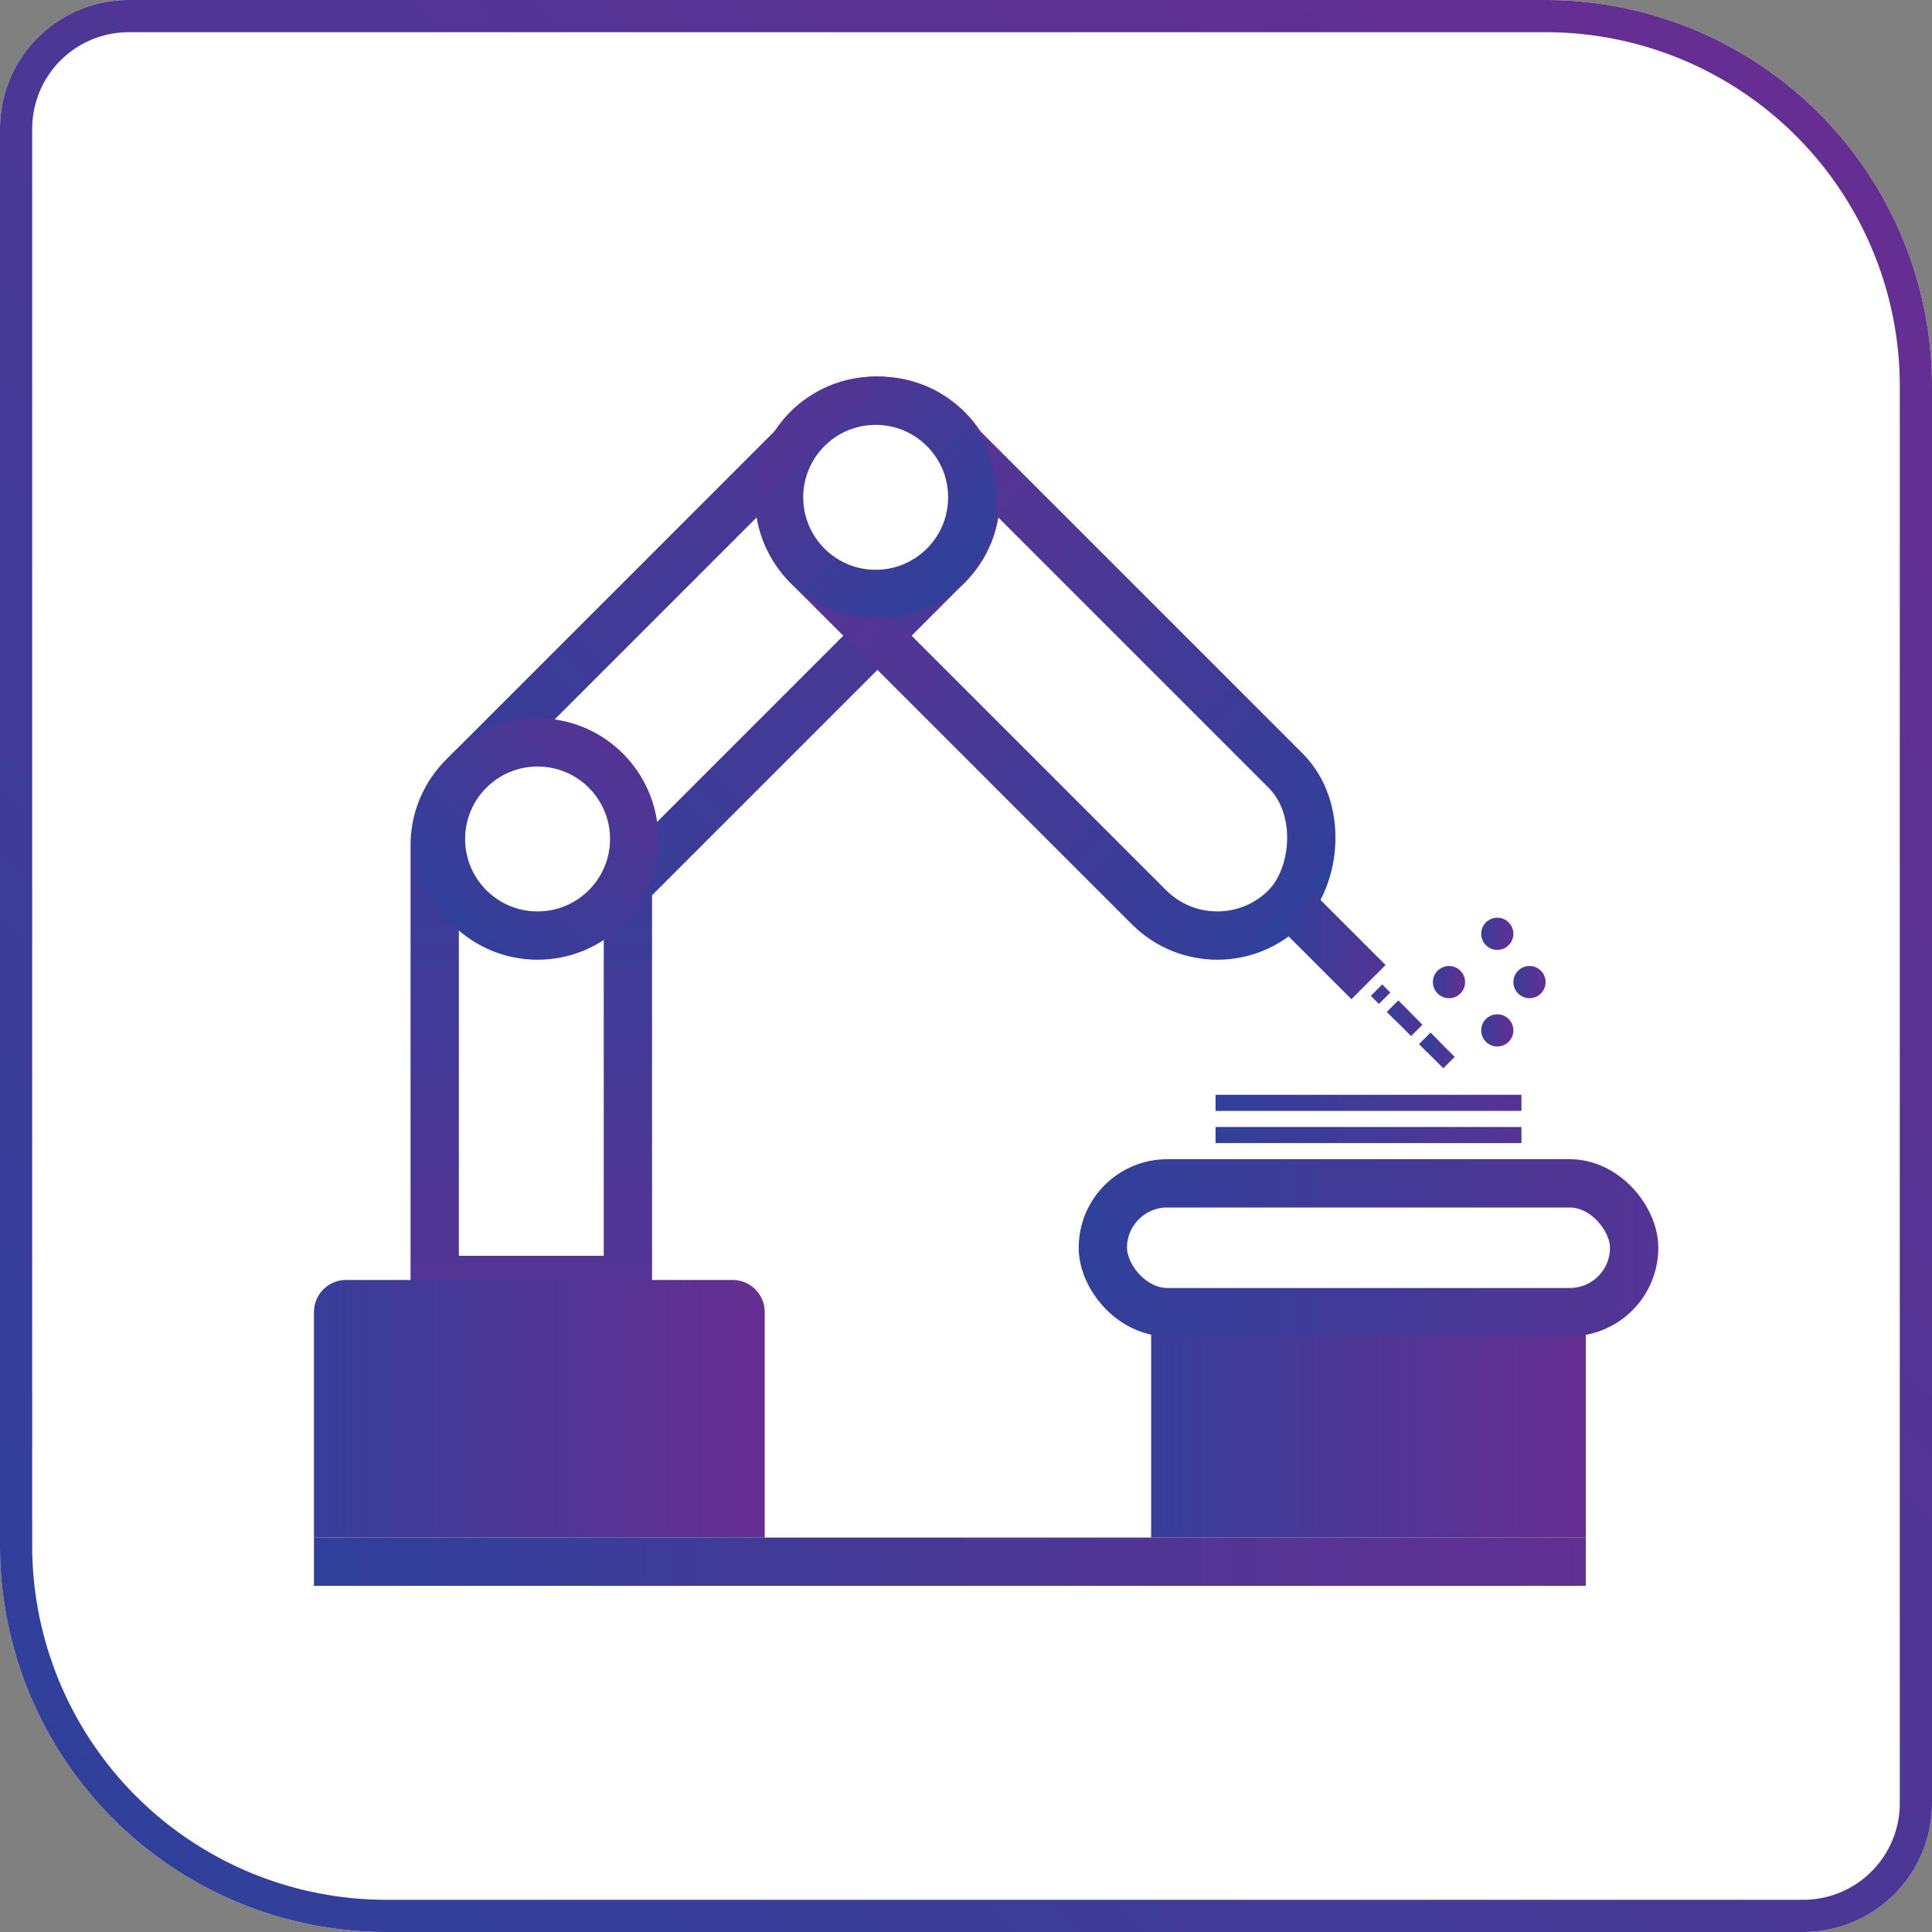 
<svg xmlns="http://www.w3.org/2000/svg" xmlns:xlink="http://www.w3.org/1999/xlink"
     width="120" height="120" viewBox="0 0 120 120">
    <rect x="0" y="0" width="120" height="120" fill="#808080" stroke="none"/>
    <defs>
        <linearGradient id="linear-gradient" x1="7.03" y1="112.97" x2="112.97" y2="7.03"
                        gradientUnits="userSpaceOnUse">
            <stop offset="0" stop-color="#30409a"/>
            <stop offset="1" stop-color="#662e91"/>
        </linearGradient>
        <linearGradient id="linear-gradient-2" x1="53.75" y1="65.63" x2="98.75" y2="65.63"
                        gradientTransform="translate(-32.25 -24.13)"
                        gradientUnits="userSpaceOnUse">
            <stop offset="0" stop-color="#30409a"/>
            <stop offset="1" stop-color="#543494"/>
        </linearGradient>
        <linearGradient id="linear-gradient-3" x1="71.46" y1="100.06" x2="107.46"
                        y2="100.06" gradientTransform="translate(133.06 -26.46) rotate(90)"
                        xlink:href="#linear-gradient-2"/>
        <linearGradient id="linear-gradient-4" x1="53.75" y1="65.63" x2="68.75" y2="65.63"
                        gradientTransform="translate(-56.33 49.01) rotate(-45)"
                        xlink:href="#linear-gradient-2"/>
        <linearGradient id="linear-gradient-5" x1="83.75" y1="65.63" x2="98.75" y2="65.63"
                        gradientTransform="translate(-56.33 49.01) rotate(-45)"
                        xlink:href="#linear-gradient-2"/>
        <linearGradient id="linear-gradient-6" x1="77.09" y1="88.96" x2="122.09" y2="88.96"
                        gradientTransform="matrix(1, 0, 0, -1, -34.59, 130.46)"
                        gradientUnits="userSpaceOnUse">
            <stop offset="0" stop-color="#30409a"/>
            <stop offset="1" stop-color="#603092"/>
        </linearGradient>
        <linearGradient id="linear-gradient-7" x1="107.09" y1="88.96" x2="122.09" y2="88.96"
                        gradientTransform="matrix(-0.71, -0.71, -0.71, 0.71, 198.33, 49.01)"
                        xlink:href="#linear-gradient-2"/>
        <linearGradient id="linear-gradient-8" x1="79.44" y1="58.75" x2="86.06" y2="58.75"
                        gradientTransform="matrix(1, 0, 0, 1, 0, 0)"
                        xlink:href="#linear-gradient-2"/>
        <linearGradient id="linear-gradient-9" x1="88.15" y1="64.75" x2="89.35" y2="64.75"
                        gradientTransform="matrix(1, 0, 0, 1, 0, 0)"
                        xlink:href="#linear-gradient-2"/>
        <linearGradient id="linear-gradient-10" x1="86.15" y1="63.25" x2="88.35" y2="63.25"
                        gradientTransform="matrix(1, 0, 0, 1, 0, 0)"
                        xlink:href="#linear-gradient-2"/>
        <linearGradient id="linear-gradient-11" x1="86.15" y1="62.75" x2="87.35" y2="62.75"
                        gradientTransform="matrix(1, 0, 0, 1, 0, 0)"
                        xlink:href="#linear-gradient-2"/>
        <linearGradient id="linear-gradient-12" x1="85.15" y1="61.75" x2="86.35" y2="61.75"
                        gradientTransform="matrix(1, 0, 0, 1, 0, 0)"
                        xlink:href="#linear-gradient-2"/>
        <linearGradient id="linear-gradient-13" x1="88.15" y1="65.25" x2="90.35" y2="65.25"
                        gradientTransform="matrix(1, 0, 0, 1, 0, 0)"
                        xlink:href="#linear-gradient-2"/>
        <linearGradient id="linear-gradient-14" x1="19.5" y1="87.5" x2="47.5" y2="87.5"
                        gradientUnits="userSpaceOnUse">
            <stop offset="0" stop-color="#373e99"/>
            <stop offset="1" stop-color="#662e91"/>
        </linearGradient>
        <linearGradient id="linear-gradient-15" x1="71.5" y1="88" x2="98.5" y2="88"
                        xlink:href="#linear-gradient-14"/>
        <linearGradient id="linear-gradient-16" x1="67" y1="77.5" x2="103" y2="77.5"
                        gradientTransform="matrix(1, 0, 0, 1, 0, 0)"
                        xlink:href="#linear-gradient-2"/>
        <linearGradient id="linear-gradient-17" x1="92" y1="64" x2="94" y2="64"
                        xlink:href="#linear-gradient-14"/>
        <linearGradient id="linear-gradient-18" x1="94" y1="61" x2="96" y2="61"
                        xlink:href="#linear-gradient-14"/>
        <linearGradient id="linear-gradient-19" x1="89" y1="61" x2="91" y2="61"
                        xlink:href="#linear-gradient-14"/>
        <linearGradient id="linear-gradient-20" x1="92" y1="58" x2="94" y2="58"
                        xlink:href="#linear-gradient-14"/>
        <linearGradient id="linear-gradient-21" x1="19.5" y1="97" x2="98.5" y2="97"
                        gradientTransform="matrix(1, 0, 0, 1, 0, 0)"
                        xlink:href="#linear-gradient-6"/>
        <linearGradient id="linear-gradient-22" x1="75.5" y1="70.5" x2="94.5" y2="70.5"
                        gradientTransform="matrix(1, 0, 0, 1, 0, 0)"
                        xlink:href="#linear-gradient-2"/>
        <linearGradient id="linear-gradient-23" x1="75.5" y1="68.5" x2="94.5" y2="68.5"
                        gradientTransform="matrix(1, 0, 0, 1, 0, 0)"
                        xlink:href="#linear-gradient-2"/>
    </defs>
    <title>investors_direction_production</title>
    <g id="Layer_1" data-name="Layer 1">
        <g>
            <path d="M112,120H24A24,24,0,0,1,0,96V8A8,8,0,0,1,8,0H96a24,24,0,0,1,24,24v88A8,8,0,0,1,112,120Z"
                  fill="#fff"/>
            <path d="M96,2a22,22,0,0,1,22,22v88a6,6,0,0,1-6,6H24A22,22,0,0,1,2,96V8A6,6,0,0,1,8,2H96m0-2H8A8,8,0,0,0,0,8V96a24,24,0,0,0,24,24h88a8,8,0,0,0,8-8V24A24,24,0,0,0,96,0Z"
                  fill="url(#linear-gradient)"/>
        </g>
        <rect x="23" y="35.5" width="42" height="12" rx="6"
              transform="translate(-16.46 43.27) rotate(-45)" fill="#fff" stroke-width="3"
              stroke="url(#linear-gradient-2)"/>
        <path d="M27,79.5v-27a6,6,0,0,1,6-6h0a6,6,0,0,1,6,6v27Z" fill="#fff"
              stroke-width="3" stroke="url(#linear-gradient-3)"/>
        <circle cx="33.39" cy="52.11" r="6" fill="#fff" stroke-width="3"
                stroke="url(#linear-gradient-4)"/>
        <circle cx="54.61" cy="30.89" r="6" fill="#fff" stroke-width="3"
                stroke="url(#linear-gradient-5)"/>
        <rect x="44" y="35.5" width="42" height="12" rx="6"
              transform="translate(81.62 116.81) rotate(-135)" fill="none" stroke-width="3"
              stroke="url(#linear-gradient-6)"/>
        <circle cx="54.39" cy="30.89" r="6" fill="#fff" stroke-width="3"
                stroke="url(#linear-gradient-7)"/>
        <line x1="80.5" y1="56.5" x2="85" y2="61" fill="none" stroke-width="3"
              stroke="url(#linear-gradient-8)"/>
        <line x1="88.5" y1="64.5" x2="89" y2="65" fill="none"
              stroke="url(#linear-gradient-9)"/>
        <line x1="86.5" y1="62.5" x2="88" y2="64" fill="none"
              stroke="url(#linear-gradient-10)"/>
        <line x1="86.5" y1="62.5" x2="87" y2="63" fill="none"
              stroke="url(#linear-gradient-11)"/>
        <line x1="85.5" y1="61.5" x2="86" y2="62" fill="none"
              stroke="url(#linear-gradient-12)"/>
        <line x1="88.5" y1="64.5" x2="90" y2="66" fill="none"
              stroke="url(#linear-gradient-13)"/>
        <path d="M21.5,79.5h24a2,2,0,0,1,2,2v14a0,0,0,0,1,0,0h-28a0,0,0,0,1,0,0v-14A2,2,0,0,1,21.5,79.5Z"
              fill="url(#linear-gradient-14)"/>
        <path d="M98.5,82.5v13h-27v-13a2,2,0,0,1,2-2h23A2,2,0,0,1,98.5,82.5Z"
              fill="url(#linear-gradient-15)"/>
        <rect x="68.5" y="73.5" width="33" height="8" rx="4" fill="#fff" stroke-width="3"
              stroke="url(#linear-gradient-16)"/>
        <circle cx="93" cy="64" r="1" fill="url(#linear-gradient-17)"/>
        <circle cx="95" cy="61" r="1" fill="url(#linear-gradient-18)"/>
        <circle cx="90" cy="61" r="1" fill="url(#linear-gradient-19)"/>
        <circle cx="93" cy="58" r="1" fill="url(#linear-gradient-20)"/>
        <line x1="19.5" y1="97" x2="98.5" y2="97" fill="none" stroke-width="3"
              stroke="url(#linear-gradient-21)"/>
        <line x1="75.5" y1="70.5" x2="94.5" y2="70.5" fill="none"
              stroke="url(#linear-gradient-22)"/>
        <line x1="75.5" y1="68.5" x2="94.5" y2="68.5" fill="none"
              stroke="url(#linear-gradient-23)"/>
    </g>
</svg>